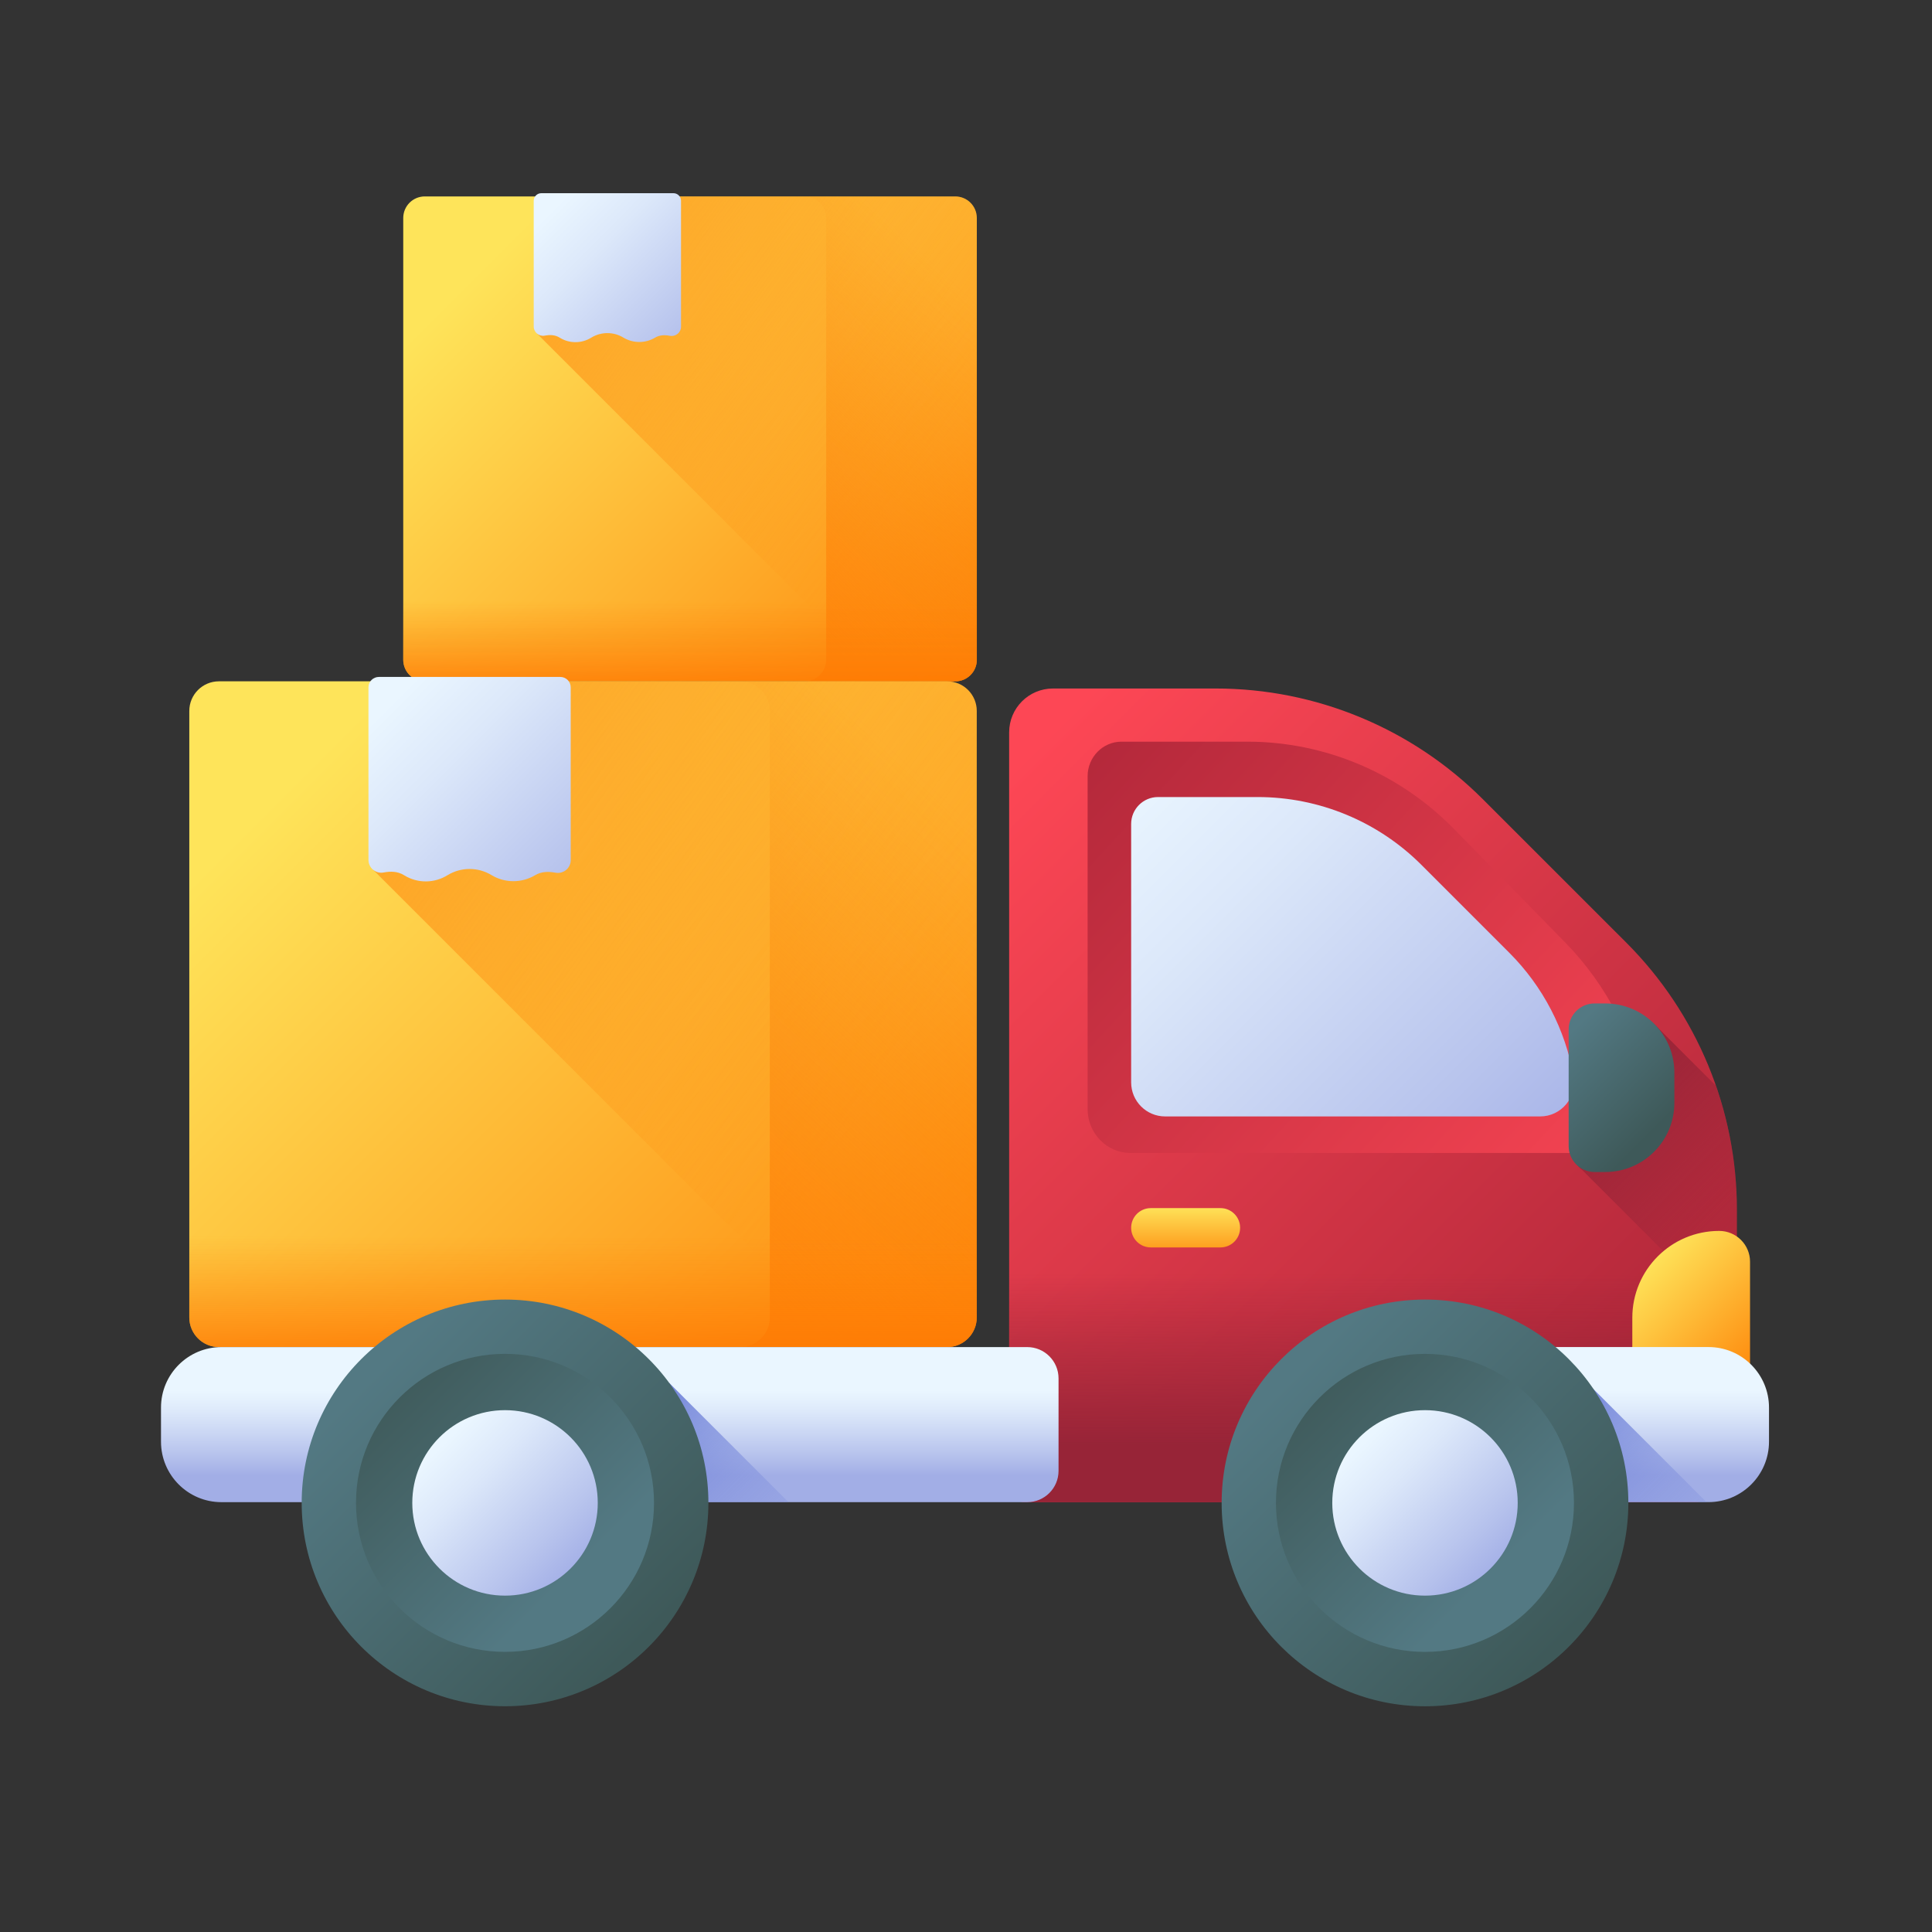 <svg width="60" height="60" viewBox="0 0 60 60" fill="none" xmlns="http://www.w3.org/2000/svg">
<rect x="0" y="0" width="60" height="60" fill="#333333" stroke="none"/>
<path d="M37.754 21.382H32.702C31.949 21.382 31.34 21.992 31.34 22.744V46.146C31.34 46.425 31.566 46.651 31.845 46.651H52.579C53.332 46.651 53.941 46.041 53.941 45.289V37.569C53.941 34.458 52.705 31.473 50.505 29.273L46.05 24.819C43.85 22.619 40.866 21.382 37.754 21.382Z" fill="url(#paint0_linear_4077_32137)"/>
<path d="M53.94 37.569C53.94 36.246 53.715 34.946 53.289 33.719L51.55 31.98C51.157 31.539 50.584 31.261 49.947 31.261H49.616C49.171 31.261 48.811 31.621 48.811 32.066V35.691C48.811 35.958 48.941 36.194 49.141 36.34L53.94 41.139V37.569H53.94Z" fill="url(#paint1_linear_4077_32137)"/>
<path d="M31.339 46.146C31.339 46.425 31.566 46.651 31.845 46.651H52.579C53.331 46.651 53.941 46.042 53.941 45.289V37.57C53.941 37.328 53.933 37.088 53.918 36.849H31.339V46.146Z" fill="url(#paint2_linear_4077_32137)"/>
<path d="M38.738 23.033H34.83C34.248 23.033 33.777 23.514 33.777 24.107V34.446C33.777 35.197 34.374 35.807 35.111 35.807H49.807C50.642 35.807 51.264 35.035 51.12 34.197C50.798 32.339 49.925 30.612 48.6 29.26L45.155 25.744C43.453 24.008 41.145 23.033 38.738 23.033Z" fill="url(#paint3_linear_4077_32137)"/>
<path d="M39.06 24.753H35.963C35.503 24.753 35.129 25.127 35.129 25.588V33.615C35.129 34.199 35.602 34.672 36.186 34.672H47.83C48.49 34.672 48.984 34.074 48.869 33.423C48.614 31.98 47.923 30.639 46.873 29.589L44.143 26.859C42.795 25.511 40.966 24.753 39.06 24.753Z" fill="url(#paint4_linear_4077_32137)"/>
<path d="M49.52 36.398H49.851C51.038 36.398 51.999 35.436 51.999 34.249V33.311C51.999 32.125 51.038 31.163 49.851 31.163H49.52C49.076 31.163 48.716 31.523 48.716 31.968V35.593C48.716 36.038 49.076 36.398 49.52 36.398Z" fill="url(#paint5_linear_4077_32137)"/>
<path d="M37.903 37.519H35.739C35.402 37.519 35.129 37.792 35.129 38.13C35.129 38.467 35.402 38.74 35.739 38.74H37.903C38.24 38.74 38.513 38.467 38.513 38.13C38.513 37.792 38.24 37.519 37.903 37.519Z" fill="url(#paint6_linear_4077_32137)"/>
<path d="M54.349 43.359H50.693V40.925C50.693 39.435 51.901 38.227 53.391 38.227C53.92 38.227 54.349 38.656 54.349 39.185V43.359Z" fill="url(#paint7_linear_4077_32137)"/>
<path d="M29.666 21.16H13.193C12.822 21.16 12.523 20.86 12.523 20.49V6.77C12.523 6.4 12.822 6.1 13.193 6.1H29.666C30.036 6.1 30.336 6.4 30.336 6.77V20.49C30.336 20.86 30.036 21.16 29.666 21.16Z" fill="url(#paint8_linear_4077_32137)"/>
<path d="M30.335 6.77V20.49C30.335 20.86 30.035 21.16 29.665 21.16H27.478L16.687 10.369V6.1H29.665C30.035 6.1 30.335 6.4 30.335 6.77Z" fill="url(#paint9_linear_4077_32137)"/>
<path d="M29.668 6.1H24.988C25.358 6.1 25.658 6.4 25.658 6.77V20.49C25.658 20.86 25.358 21.16 24.988 21.16H29.668C30.038 21.16 30.338 20.86 30.338 20.49V6.77C30.338 6.4 30.038 6.1 29.668 6.1Z" fill="url(#paint10_linear_4077_32137)"/>
<path d="M12.523 17.527V20.489C12.523 20.859 12.822 21.159 13.193 21.159H29.666C30.036 21.159 30.336 20.859 30.336 20.489V17.527H12.523Z" fill="url(#paint11_linear_4077_32137)"/>
<path d="M17.376 10.483L17.389 10.491C17.691 10.674 18.069 10.671 18.367 10.483C18.672 10.299 19.054 10.299 19.358 10.483C19.663 10.667 20.045 10.667 20.349 10.483C20.491 10.401 20.647 10.399 20.804 10.429C20.984 10.463 21.15 10.328 21.15 10.145V6.236C21.15 6.105 21.045 6 20.915 6H16.811C16.68 6 16.575 6.106 16.575 6.236V10.14C16.575 10.321 16.74 10.457 16.918 10.424C17.078 10.394 17.235 10.397 17.376 10.483Z" fill="url(#paint12_linear_4077_32137)"/>
<path d="M29.414 41.834H6.799C6.291 41.834 5.879 41.422 5.879 40.914V22.079C5.879 21.571 6.291 21.159 6.799 21.159H29.414C29.922 21.159 30.334 21.571 30.334 22.079V40.914C30.334 41.422 29.922 41.834 29.414 41.834Z" fill="url(#paint13_linear_4077_32137)"/>
<path d="M30.332 22.079V40.915C30.332 41.422 29.92 41.834 29.412 41.834H26.411L11.595 27.019V21.159H29.412C29.92 21.159 30.332 21.571 30.332 22.079Z" fill="url(#paint14_linear_4077_32137)"/>
<path d="M29.412 21.159H22.987C23.495 21.159 23.907 21.571 23.907 22.079V40.915C23.907 41.423 23.495 41.834 22.987 41.834H29.412C29.92 41.834 30.332 41.423 30.332 40.915V22.079C30.332 21.571 29.92 21.159 29.412 21.159Z" fill="url(#paint15_linear_4077_32137)"/>
<path d="M5.879 36.849V40.916C5.879 41.424 6.291 41.835 6.799 41.835H29.414C29.922 41.835 30.334 41.424 30.334 40.916V36.849H5.879Z" fill="url(#paint16_linear_4077_32137)"/>
<path d="M12.543 27.177L12.561 27.188C12.974 27.439 13.494 27.434 13.903 27.177C14.322 26.924 14.845 26.924 15.264 27.177C15.682 27.429 16.206 27.429 16.624 27.177H16.625C16.818 27.064 17.033 27.062 17.249 27.102C17.495 27.149 17.724 26.964 17.724 26.713V21.346C17.724 21.167 17.579 21.023 17.401 21.023H11.766C11.588 21.023 11.443 21.167 11.443 21.346V26.706C11.443 26.955 11.669 27.142 11.914 27.096C12.132 27.055 12.349 27.059 12.543 27.177Z" fill="url(#paint17_linear_4077_32137)"/>
<path d="M31.902 46.651H6.878C5.841 46.651 5 45.81 5 44.773V43.713C5 42.676 5.841 41.835 6.878 41.835H31.902C32.438 41.835 32.874 42.27 32.874 42.807V45.679C32.874 46.216 32.438 46.651 31.902 46.651Z" fill="url(#paint18_linear_4077_32137)"/>
<path d="M20.774 42.938V46.65H24.486L20.774 42.938Z" fill="url(#paint19_linear_4077_32137)"/>
<path d="M46.027 46.65H53.059C54.096 46.65 54.938 45.809 54.938 44.772V43.713C54.938 42.675 54.096 41.834 53.059 41.834H46.027V46.65Z" fill="url(#paint20_linear_4077_32137)"/>
<path d="M49.285 42.938V46.65H52.997L49.285 42.938Z" fill="url(#paint21_linear_4077_32137)"/>
<path d="M15.684 52.989C19.172 52.989 22 50.162 22 46.674C22 43.186 19.172 40.359 15.684 40.359C12.196 40.359 9.369 43.186 9.369 46.674C9.369 50.162 12.196 52.989 15.684 52.989Z" fill="url(#paint22_linear_4077_32137)"/>
<path d="M15.684 51.3C18.24 51.3 20.311 49.229 20.311 46.673C20.311 44.117 18.24 42.045 15.684 42.045C13.128 42.045 11.056 44.117 11.056 46.673C11.056 49.229 13.128 51.3 15.684 51.3Z" fill="url(#paint23_linear_4077_32137)"/>
<path d="M15.684 49.554C17.274 49.554 18.564 48.264 18.564 46.674C18.564 45.083 17.274 43.794 15.684 43.794C14.094 43.794 12.804 45.083 12.804 46.674C12.804 48.264 14.094 49.554 15.684 49.554Z" fill="url(#paint24_linear_4077_32137)"/>
<path d="M44.255 52.99C47.742 52.99 50.57 50.163 50.57 46.675C50.57 43.187 47.742 40.359 44.255 40.359C40.767 40.359 37.939 43.187 37.939 46.675C37.939 50.163 40.767 52.99 44.255 52.99Z" fill="url(#paint25_linear_4077_32137)"/>
<path d="M44.254 51.301C46.809 51.301 48.881 49.229 48.881 46.673C48.881 44.118 46.809 42.046 44.254 42.046C41.698 42.046 39.626 44.118 39.626 46.673C39.626 49.229 41.698 51.301 44.254 51.301Z" fill="url(#paint26_linear_4077_32137)"/>
<path d="M44.255 49.554C45.845 49.554 47.134 48.264 47.134 46.674C47.134 45.083 45.845 43.794 44.255 43.794C42.664 43.794 41.375 45.083 41.375 46.674C41.375 48.264 42.664 49.554 44.255 49.554Z" fill="url(#paint27_linear_4077_32137)"/>
<defs>
<linearGradient id="paint0_linear_4077_32137" x1="29.193" y1="26.085" x2="49.997" y2="46.889" gradientUnits="userSpaceOnUse">
<stop stop-color="#FD4755"/>
<stop offset="1" stop-color="#AC2538"/>
</linearGradient>
<linearGradient id="paint1_linear_4077_32137" x1="54.773" y1="38.591" x2="49.65" y2="33.469" gradientUnits="userSpaceOnUse">
<stop stop-color="#972437" stop-opacity="0"/>
<stop offset="1" stop-color="#972437"/>
</linearGradient>
<linearGradient id="paint2_linear_4077_32137" x1="42.64" y1="39.552" x2="42.64" y2="44.89" gradientUnits="userSpaceOnUse">
<stop stop-color="#972437" stop-opacity="0"/>
<stop offset="1" stop-color="#972437"/>
</linearGradient>
<linearGradient id="paint3_linear_4077_32137" x1="50.1" y1="40.203" x2="31.055" y2="22.627" gradientUnits="userSpaceOnUse">
<stop stop-color="#FD4755"/>
<stop offset="1" stop-color="#AC2538"/>
</linearGradient>
<linearGradient id="paint4_linear_4077_32137" x1="34.139" y1="24.959" x2="47.469" y2="38.289" gradientUnits="userSpaceOnUse">
<stop stop-color="#EAF6FF"/>
<stop offset="0.258" stop-color="#DCE8FA"/>
<stop offset="0.742" stop-color="#B8C4ED"/>
<stop offset="1" stop-color="#A2AEE6"/>
</linearGradient>
<linearGradient id="paint5_linear_4077_32137" x1="48.506" y1="32.322" x2="51.325" y2="35.142" gradientUnits="userSpaceOnUse">
<stop stop-color="#537983"/>
<stop offset="1" stop-color="#3E5959"/>
</linearGradient>
<linearGradient id="paint6_linear_4077_32137" x1="36.821" y1="37.453" x2="36.821" y2="39.215" gradientUnits="userSpaceOnUse">
<stop stop-color="#FEE45A"/>
<stop offset="1" stop-color="#FE860A"/>
</linearGradient>
<linearGradient id="paint7_linear_4077_32137" x1="50.874" y1="39.427" x2="54.364" y2="42.917" gradientUnits="userSpaceOnUse">
<stop stop-color="#FEE45A"/>
<stop offset="1" stop-color="#FE860A"/>
</linearGradient>
<linearGradient id="paint8_linear_4077_32137" x1="15.515" y1="7.716" x2="29.736" y2="21.938" gradientUnits="userSpaceOnUse">
<stop stop-color="#FEE45A"/>
<stop offset="1" stop-color="#FE860A"/>
</linearGradient>
<linearGradient id="paint9_linear_4077_32137" x1="29.128" y1="13.95" x2="10.791" y2="0.921" gradientUnits="userSpaceOnUse">
<stop stop-color="#FE860A" stop-opacity="0"/>
<stop offset="1" stop-color="#FE7701"/>
</linearGradient>
<linearGradient id="paint10_linear_4077_32137" x1="30.93" y1="9.983" x2="19.71" y2="21.816" gradientUnits="userSpaceOnUse">
<stop stop-color="#FE860A" stop-opacity="0"/>
<stop offset="1" stop-color="#FE7701"/>
</linearGradient>
<linearGradient id="paint11_linear_4077_32137" x1="21.429" y1="18.645" x2="21.429" y2="21.865" gradientUnits="userSpaceOnUse">
<stop stop-color="#FE860A" stop-opacity="0"/>
<stop offset="1" stop-color="#FE7701"/>
</linearGradient>
<linearGradient id="paint12_linear_4077_32137" x1="17.161" y1="6.497" x2="22.228" y2="11.563" gradientUnits="userSpaceOnUse">
<stop stop-color="#EAF6FF"/>
<stop offset="0.258" stop-color="#DCE8FA"/>
<stop offset="0.742" stop-color="#B8C4ED"/>
<stop offset="1" stop-color="#A2AEE6"/>
</linearGradient>
<linearGradient id="paint13_linear_4077_32137" x1="9.987" y1="23.377" x2="29.511" y2="42.901" gradientUnits="userSpaceOnUse">
<stop stop-color="#FEE45A"/>
<stop offset="1" stop-color="#FE860A"/>
</linearGradient>
<linearGradient id="paint14_linear_4077_32137" x1="28.675" y1="31.935" x2="3.501" y2="14.05" gradientUnits="userSpaceOnUse">
<stop stop-color="#FE860A" stop-opacity="0"/>
<stop offset="1" stop-color="#FE7701"/>
</linearGradient>
<linearGradient id="paint15_linear_4077_32137" x1="31.145" y1="26.49" x2="15.742" y2="42.734" gradientUnits="userSpaceOnUse">
<stop stop-color="#FE860A" stop-opacity="0"/>
<stop offset="1" stop-color="#FE7701"/>
</linearGradient>
<linearGradient id="paint16_linear_4077_32137" x1="18.106" y1="38.383" x2="18.106" y2="42.804" gradientUnits="userSpaceOnUse">
<stop stop-color="#FE860A" stop-opacity="0"/>
<stop offset="1" stop-color="#FE7701"/>
</linearGradient>
<linearGradient id="paint17_linear_4077_32137" x1="12.247" y1="21.705" x2="19.203" y2="28.66" gradientUnits="userSpaceOnUse">
<stop stop-color="#EAF6FF"/>
<stop offset="0.258" stop-color="#DCE8FA"/>
<stop offset="0.742" stop-color="#B8C4ED"/>
<stop offset="1" stop-color="#A2AEE6"/>
</linearGradient>
<linearGradient id="paint18_linear_4077_32137" x1="18.937" y1="43.186" x2="18.937" y2="45.822" gradientUnits="userSpaceOnUse">
<stop stop-color="#EAF6FF"/>
<stop offset="0.258" stop-color="#DCE8FA"/>
<stop offset="0.742" stop-color="#B8C4ED"/>
<stop offset="1" stop-color="#A2AEE6"/>
</linearGradient>
<linearGradient id="paint19_linear_4077_32137" x1="25.319" y1="49.34" x2="19.583" y2="43.603" gradientUnits="userSpaceOnUse">
<stop stop-color="#8795DE" stop-opacity="0"/>
<stop offset="0.468" stop-color="#7D8DDC" stop-opacity="0.468"/>
<stop offset="1" stop-color="#6C7FD8"/>
</linearGradient>
<linearGradient id="paint20_linear_4077_32137" x1="50.482" y1="43.185" x2="50.482" y2="45.821" gradientUnits="userSpaceOnUse">
<stop stop-color="#EAF6FF"/>
<stop offset="0.258" stop-color="#DCE8FA"/>
<stop offset="0.742" stop-color="#B8C4ED"/>
<stop offset="1" stop-color="#A2AEE6"/>
</linearGradient>
<linearGradient id="paint21_linear_4077_32137" x1="53.831" y1="49.34" x2="48.094" y2="43.603" gradientUnits="userSpaceOnUse">
<stop stop-color="#8795DE" stop-opacity="0"/>
<stop offset="0.468" stop-color="#7D8DDC" stop-opacity="0.468"/>
<stop offset="1" stop-color="#6C7FD8"/>
</linearGradient>
<linearGradient id="paint22_linear_4077_32137" x1="11.646" y1="42.635" x2="19.944" y2="50.934" gradientUnits="userSpaceOnUse">
<stop stop-color="#537983"/>
<stop offset="1" stop-color="#3E5959"/>
</linearGradient>
<linearGradient id="paint23_linear_4077_32137" x1="17.825" y1="48.813" x2="11.826" y2="42.815" gradientUnits="userSpaceOnUse">
<stop stop-color="#537983"/>
<stop offset="1" stop-color="#3E5959"/>
</linearGradient>
<linearGradient id="paint24_linear_4077_32137" x1="13.798" y1="44.788" x2="17.913" y2="48.903" gradientUnits="userSpaceOnUse">
<stop stop-color="#EAF6FF"/>
<stop offset="0.258" stop-color="#DCE8FA"/>
<stop offset="0.742" stop-color="#B8C4ED"/>
<stop offset="1" stop-color="#A2AEE6"/>
</linearGradient>
<linearGradient id="paint25_linear_4077_32137" x1="40.216" y1="42.636" x2="48.514" y2="50.934" gradientUnits="userSpaceOnUse">
<stop stop-color="#537983"/>
<stop offset="1" stop-color="#3E5959"/>
</linearGradient>
<linearGradient id="paint26_linear_4077_32137" x1="46.394" y1="48.814" x2="40.395" y2="42.815" gradientUnits="userSpaceOnUse">
<stop stop-color="#537983"/>
<stop offset="1" stop-color="#3E5959"/>
</linearGradient>
<linearGradient id="paint27_linear_4077_32137" x1="42.369" y1="44.788" x2="46.483" y2="48.903" gradientUnits="userSpaceOnUse">
<stop stop-color="#EAF6FF"/>
<stop offset="0.258" stop-color="#DCE8FA"/>
<stop offset="0.742" stop-color="#B8C4ED"/>
<stop offset="1" stop-color="#A2AEE6"/>
</linearGradient>
</defs>
</svg>
